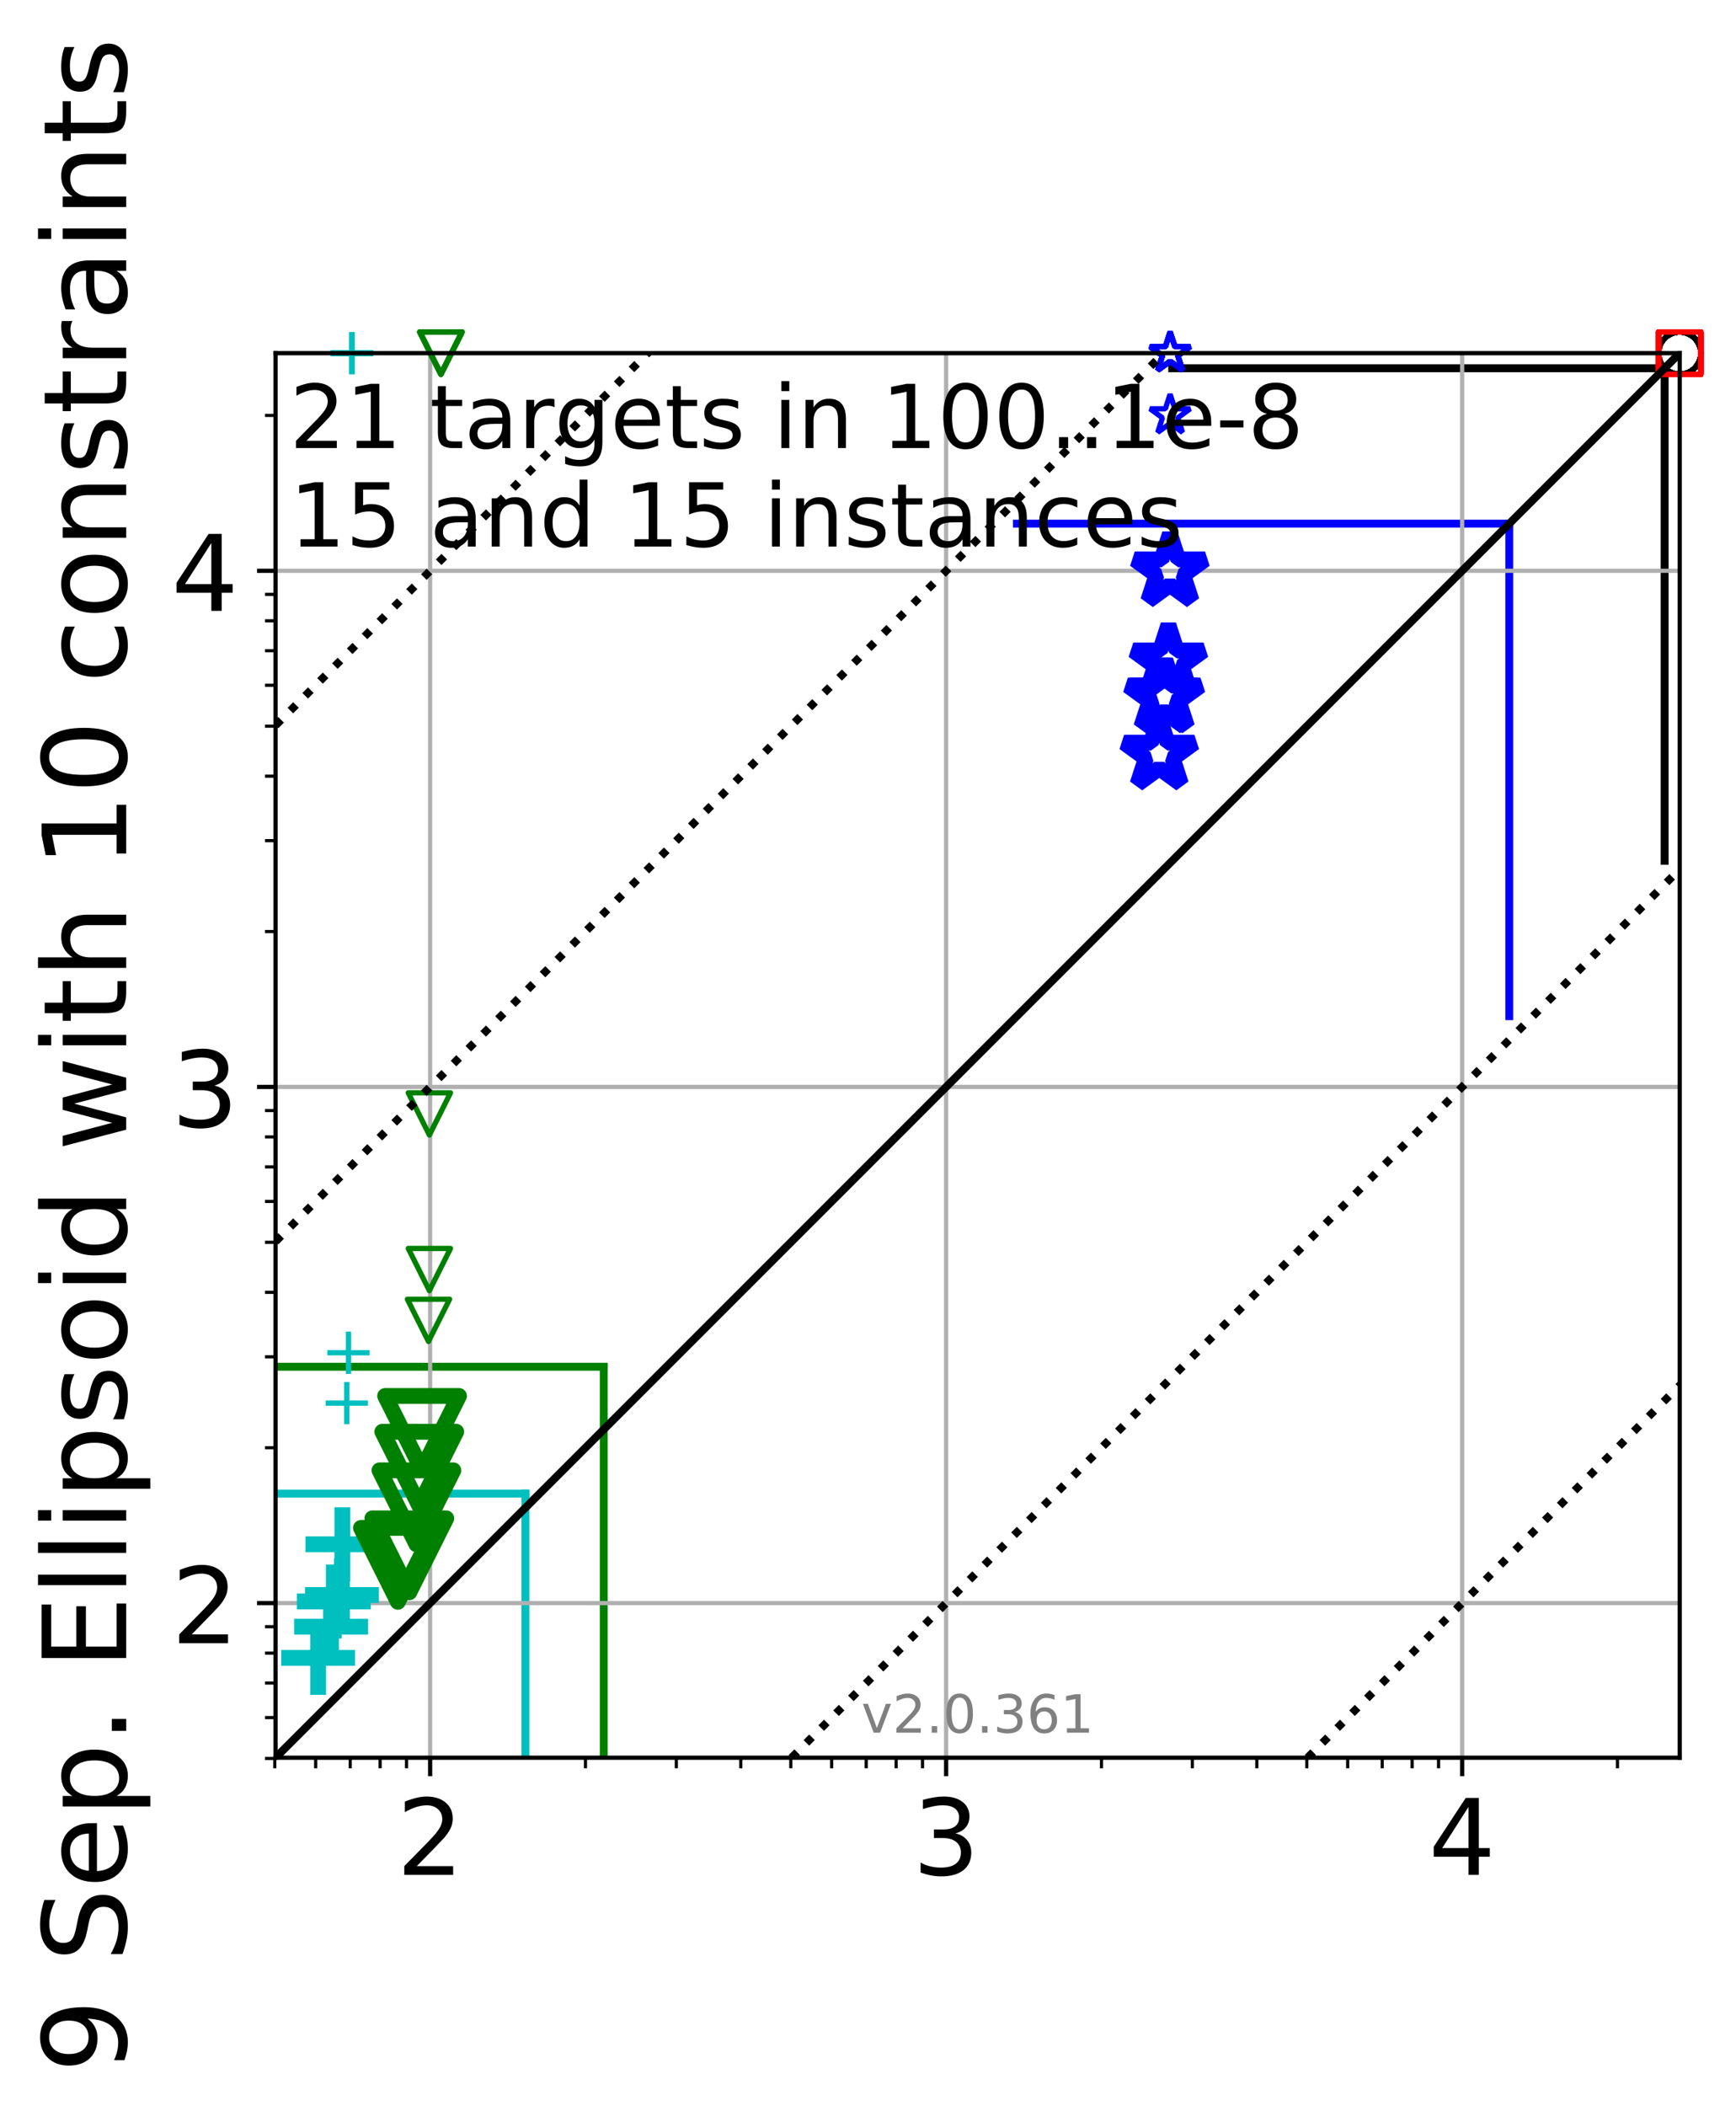 <?xml version="1.0" encoding="utf-8" standalone="no"?>
<!DOCTYPE svg PUBLIC "-//W3C//DTD SVG 1.1//EN"
  "http://www.w3.org/Graphics/SVG/1.1/DTD/svg11.dtd">
<!-- Created with matplotlib (http://matplotlib.org/) -->
<svg height="399pt" version="1.1" viewBox="0 0 329 399" width="329pt" xmlns="http://www.w3.org/2000/svg" xmlns:xlink="http://www.w3.org/1999/xlink">
 <defs>
  <style type="text/css">
*{stroke-linecap:butt;stroke-linejoin:round;}
  </style>
 </defs>
 <g id="figure_1">
  <g id="patch_1">
   <path d="M 0 399.94 
L 329.529 399.94 
L 329.529 0 
L 0 0 
z
" style="fill:#ffffff;"/>
  </g>
  <g id="axes_1">
   <g id="patch_2">
    <path d="M 52.217 333.026 
L 318.329 333.026 
L 318.329 66.914 
L 52.217 66.914 
z
" style="fill:#ffffff;"/>
   </g>
   <g id="line2d_1">
    <path clip-path="url(#pdf46f2d21c)" d="M 99.577 333.026 
L 99.577 282.976 
" style="fill:none;stroke:#00bfbf;stroke-linecap:square;stroke-width:1.5;"/>
   </g>
   <g id="line2d_2">
    <path clip-path="url(#pdf46f2d21c)" d="M 52.217 282.976 
L 99.577 282.976 
" style="fill:none;stroke:#00bfbf;stroke-linecap:square;stroke-width:1.5;"/>
   </g>
   <g id="line2d_3">
    <path clip-path="url(#pdf46f2d21c)" d="M 114.419 333.026 
L 114.419 258.949 
" style="fill:none;stroke:#008000;stroke-linecap:square;stroke-width:1.5;"/>
   </g>
   <g id="line2d_4">
    <path clip-path="url(#pdf46f2d21c)" d="M 52.217 258.949 
L 114.419 258.949 
" style="fill:none;stroke:#008000;stroke-linecap:square;stroke-width:1.5;"/>
   </g>
   <g id="line2d_5">
    <path clip-path="url(#pdf46f2d21c)" d="M 286.033 192.527 
L 286.033 99.209 
" style="fill:none;stroke:#0000ff;stroke-linecap:square;stroke-width:1.5;"/>
   </g>
   <g id="line2d_6">
    <path clip-path="url(#pdf46f2d21c)" d="M 192.716 99.209 
L 286.033 99.209 
" style="fill:none;stroke:#0000ff;stroke-linecap:square;stroke-width:1.5;"/>
   </g>
   <g id="line2d_7">
    <path clip-path="url(#pdf46f2d21c)" d="M 315.472 163.085 
L 315.472 69.768 
" style="fill:none;stroke:#000000;stroke-linecap:square;stroke-width:1.5;"/>
   </g>
   <g id="line2d_8">
    <path clip-path="url(#pdf46f2d21c)" d="M 222.155 69.768 
L 315.472 69.768 
" style="fill:none;stroke:#000000;stroke-linecap:square;stroke-width:1.5;"/>
   </g>
   <g id="line2d_9">
    <path clip-path="url(#pdf46f2d21c)" style="fill:none;stroke:#ff0000;stroke-linecap:square;stroke-width:1.5;"/>
   </g>
   <g id="line2d_10">
    <path clip-path="url(#pdf46f2d21c)" d="M 251.592 40.333 
L 330.529 40.333 
" style="fill:none;stroke:#ff0000;stroke-linecap:square;stroke-width:1.5;"/>
   </g>
   <g id="matplotlib.axis_1">
    <g id="xtick_1">
     <g id="line2d_11">
      <path clip-path="url(#pdf46f2d21c)" d="M 81.516 333.026 
L 81.516 66.914 
" style="fill:none;stroke:#b0b0b0;stroke-linecap:square;stroke-width:0.8;"/>
     </g>
     <g id="line2d_12">
      <defs>
       <path d="M 0 0 
L 0 3.5 
" id="m735c04df6b" style="stroke:#000000;stroke-width:0.8;"/>
      </defs>
      <g>
       <use style="stroke:#000000;stroke-width:0.8;" x="81.516" xlink:href="#m735c04df6b" y="333.026"/>
      </g>
     </g>
     <g id="text_1">
      <!-- 2 -->
      <defs>
       <path d="M 19.188 8.297 
L 53.609 8.297 
L 53.609 0 
L 7.328 0 
L 7.328 8.297 
Q 12.938 14.109 22.625 23.891 
Q 32.328 33.688 34.812 36.531 
Q 39.547 41.844 41.422 45.531 
Q 43.312 49.219 43.312 52.781 
Q 43.312 58.594 39.234 62.25 
Q 35.156 65.922 28.609 65.922 
Q 23.969 65.922 18.812 64.312 
Q 13.672 62.703 7.812 59.422 
L 7.812 69.391 
Q 13.766 71.781 18.938 73 
Q 24.125 74.219 28.422 74.219 
Q 39.75 74.219 46.484 68.547 
Q 53.219 62.891 53.219 53.422 
Q 53.219 48.922 51.531 44.891 
Q 49.859 40.875 45.406 35.406 
Q 44.188 33.984 37.641 27.219 
Q 31.109 20.453 19.188 8.297 
z
" id="DejaVuSans-32"/>
      </defs>
      <g transform="translate(75.154 355.223)scale(0.2 -0.2)">
       <use xlink:href="#DejaVuSans-32"/>
      </g>
     </g>
    </g>
    <g id="xtick_2">
     <g id="line2d_13">
      <path clip-path="url(#pdf46f2d21c)" d="M 179.308 333.026 
L 179.308 66.914 
" style="fill:none;stroke:#b0b0b0;stroke-linecap:square;stroke-width:0.8;"/>
     </g>
     <g id="line2d_14">
      <g>
       <use style="stroke:#000000;stroke-width:0.8;" x="179.308" xlink:href="#m735c04df6b" y="333.026"/>
      </g>
     </g>
     <g id="text_2">
      <!-- 3 -->
      <defs>
       <path d="M 40.578 39.312 
Q 47.656 37.797 51.625 33 
Q 55.609 28.219 55.609 21.188 
Q 55.609 10.406 48.188 4.484 
Q 40.766 -1.422 27.094 -1.422 
Q 22.516 -1.422 17.656 -0.516 
Q 12.797 0.391 7.625 2.203 
L 7.625 11.719 
Q 11.719 9.328 16.594 8.109 
Q 21.484 6.891 26.812 6.891 
Q 36.078 6.891 40.938 10.547 
Q 45.797 14.203 45.797 21.188 
Q 45.797 27.641 41.281 31.266 
Q 36.766 34.906 28.719 34.906 
L 20.219 34.906 
L 20.219 43.016 
L 29.109 43.016 
Q 36.375 43.016 40.234 45.922 
Q 44.094 48.828 44.094 54.297 
Q 44.094 59.906 40.109 62.906 
Q 36.141 65.922 28.719 65.922 
Q 24.656 65.922 20.016 65.031 
Q 15.375 64.156 9.812 62.312 
L 9.812 71.094 
Q 15.438 72.656 20.344 73.438 
Q 25.25 74.219 29.594 74.219 
Q 40.828 74.219 47.359 69.109 
Q 53.906 64.016 53.906 55.328 
Q 53.906 49.266 50.438 45.094 
Q 46.969 40.922 40.578 39.312 
z
" id="DejaVuSans-33"/>
      </defs>
      <g transform="translate(172.946 355.223)scale(0.2 -0.2)">
       <use xlink:href="#DejaVuSans-33"/>
      </g>
     </g>
    </g>
    <g id="xtick_3">
     <g id="line2d_15">
      <path clip-path="url(#pdf46f2d21c)" d="M 277.1 333.026 
L 277.1 66.914 
" style="fill:none;stroke:#b0b0b0;stroke-linecap:square;stroke-width:0.8;"/>
     </g>
     <g id="line2d_16">
      <g>
       <use style="stroke:#000000;stroke-width:0.8;" x="277.1" xlink:href="#m735c04df6b" y="333.026"/>
      </g>
     </g>
     <g id="text_3">
      <!-- 4 -->
      <defs>
       <path d="M 37.797 64.312 
L 12.891 25.391 
L 37.797 25.391 
z
M 35.203 72.906 
L 47.609 72.906 
L 47.609 25.391 
L 58.016 25.391 
L 58.016 17.188 
L 47.609 17.188 
L 47.609 0 
L 37.797 0 
L 37.797 17.188 
L 4.891 17.188 
L 4.891 26.703 
z
" id="DejaVuSans-34"/>
      </defs>
      <g transform="translate(270.738 355.223)scale(0.2 -0.2)">
       <use xlink:href="#DejaVuSans-34"/>
      </g>
     </g>
    </g>
    <g id="xtick_4">
     <g id="line2d_17">
      <defs>
       <path d="M 0 0 
L 0 2 
" id="m99225ea805" style="stroke:#000000;stroke-width:0.6;"/>
      </defs>
      <g>
       <use style="stroke:#000000;stroke-width:0.6;" x="52.078" xlink:href="#m99225ea805" y="333.026"/>
      </g>
     </g>
    </g>
    <g id="xtick_5">
     <g id="line2d_18">
      <g>
       <use style="stroke:#000000;stroke-width:0.6;" x="59.821" xlink:href="#m99225ea805" y="333.026"/>
      </g>
     </g>
    </g>
    <g id="xtick_6">
     <g id="line2d_19">
      <g>
       <use style="stroke:#000000;stroke-width:0.6;" x="66.368" xlink:href="#m99225ea805" y="333.026"/>
      </g>
     </g>
    </g>
    <g id="xtick_7">
     <g id="line2d_20">
      <g>
       <use style="stroke:#000000;stroke-width:0.6;" x="72.039" xlink:href="#m99225ea805" y="333.026"/>
      </g>
     </g>
    </g>
    <g id="xtick_8">
     <g id="line2d_21">
      <g>
       <use style="stroke:#000000;stroke-width:0.6;" x="77.041" xlink:href="#m99225ea805" y="333.026"/>
      </g>
     </g>
    </g>
    <g id="xtick_9">
     <g id="line2d_22">
      <g>
       <use style="stroke:#000000;stroke-width:0.6;" x="110.954" xlink:href="#m99225ea805" y="333.026"/>
      </g>
     </g>
    </g>
    <g id="xtick_10">
     <g id="line2d_23">
      <g>
       <use style="stroke:#000000;stroke-width:0.6;" x="128.175" xlink:href="#m99225ea805" y="333.026"/>
      </g>
     </g>
    </g>
    <g id="xtick_11">
     <g id="line2d_24">
      <g>
       <use style="stroke:#000000;stroke-width:0.6;" x="140.393" xlink:href="#m99225ea805" y="333.026"/>
      </g>
     </g>
    </g>
    <g id="xtick_12">
     <g id="line2d_25">
      <g>
       <use style="stroke:#000000;stroke-width:0.6;" x="149.87" xlink:href="#m99225ea805" y="333.026"/>
      </g>
     </g>
    </g>
    <g id="xtick_13">
     <g id="line2d_26">
      <g>
       <use style="stroke:#000000;stroke-width:0.6;" x="157.613" xlink:href="#m99225ea805" y="333.026"/>
      </g>
     </g>
    </g>
    <g id="xtick_14">
     <g id="line2d_27">
      <g>
       <use style="stroke:#000000;stroke-width:0.6;" x="164.16" xlink:href="#m99225ea805" y="333.026"/>
      </g>
     </g>
    </g>
    <g id="xtick_15">
     <g id="line2d_28">
      <g>
       <use style="stroke:#000000;stroke-width:0.6;" x="169.831" xlink:href="#m99225ea805" y="333.026"/>
      </g>
     </g>
    </g>
    <g id="xtick_16">
     <g id="line2d_29">
      <g>
       <use style="stroke:#000000;stroke-width:0.6;" x="174.833" xlink:href="#m99225ea805" y="333.026"/>
      </g>
     </g>
    </g>
    <g id="xtick_17">
     <g id="line2d_30">
      <g>
       <use style="stroke:#000000;stroke-width:0.6;" x="208.746" xlink:href="#m99225ea805" y="333.026"/>
      </g>
     </g>
    </g>
    <g id="xtick_18">
     <g id="line2d_31">
      <g>
       <use style="stroke:#000000;stroke-width:0.6;" x="225.967" xlink:href="#m99225ea805" y="333.026"/>
      </g>
     </g>
    </g>
    <g id="xtick_19">
     <g id="line2d_32">
      <g>
       <use style="stroke:#000000;stroke-width:0.6;" x="238.185" xlink:href="#m99225ea805" y="333.026"/>
      </g>
     </g>
    </g>
    <g id="xtick_20">
     <g id="line2d_33">
      <g>
       <use style="stroke:#000000;stroke-width:0.6;" x="247.662" xlink:href="#m99225ea805" y="333.026"/>
      </g>
     </g>
    </g>
    <g id="xtick_21">
     <g id="line2d_34">
      <g>
       <use style="stroke:#000000;stroke-width:0.6;" x="255.405" xlink:href="#m99225ea805" y="333.026"/>
      </g>
     </g>
    </g>
    <g id="xtick_22">
     <g id="line2d_35">
      <g>
       <use style="stroke:#000000;stroke-width:0.6;" x="261.952" xlink:href="#m99225ea805" y="333.026"/>
      </g>
     </g>
    </g>
    <g id="xtick_23">
     <g id="line2d_36">
      <g>
       <use style="stroke:#000000;stroke-width:0.6;" x="267.623" xlink:href="#m99225ea805" y="333.026"/>
      </g>
     </g>
    </g>
    <g id="xtick_24">
     <g id="line2d_37">
      <g>
       <use style="stroke:#000000;stroke-width:0.6;" x="272.625" xlink:href="#m99225ea805" y="333.026"/>
      </g>
     </g>
    </g>
    <g id="xtick_25">
     <g id="line2d_38">
      <g>
       <use style="stroke:#000000;stroke-width:0.6;" x="306.538" xlink:href="#m99225ea805" y="333.026"/>
      </g>
     </g>
    </g>
   </g>
   <g id="matplotlib.axis_2">
    <g id="ytick_1">
     <g id="line2d_39">
      <path clip-path="url(#pdf46f2d21c)" d="M 52.217 303.727 
L 318.329 303.727 
" style="fill:none;stroke:#b0b0b0;stroke-linecap:square;stroke-width:0.8;"/>
     </g>
     <g id="line2d_40">
      <defs>
       <path d="M 0 0 
L -3.5 0 
" id="ma5653564dc" style="stroke:#000000;stroke-width:0.8;"/>
      </defs>
      <g>
       <use style="stroke:#000000;stroke-width:0.8;" x="52.217" xlink:href="#ma5653564dc" y="303.727"/>
      </g>
     </g>
     <g id="text_4">
      <!-- 2 -->
      <g transform="translate(32.492 311.325)scale(0.2 -0.2)">
       <use xlink:href="#DejaVuSans-32"/>
      </g>
     </g>
    </g>
    <g id="ytick_2">
     <g id="line2d_41">
      <path clip-path="url(#pdf46f2d21c)" d="M 52.217 205.935 
L 318.329 205.935 
" style="fill:none;stroke:#b0b0b0;stroke-linecap:square;stroke-width:0.8;"/>
     </g>
     <g id="line2d_42">
      <g>
       <use style="stroke:#000000;stroke-width:0.8;" x="52.217" xlink:href="#ma5653564dc" y="205.935"/>
      </g>
     </g>
     <g id="text_5">
      <!-- 3 -->
      <g transform="translate(32.492 213.533)scale(0.2 -0.2)">
       <use xlink:href="#DejaVuSans-33"/>
      </g>
     </g>
    </g>
    <g id="ytick_3">
     <g id="line2d_43">
      <path clip-path="url(#pdf46f2d21c)" d="M 52.217 108.143 
L 318.329 108.143 
" style="fill:none;stroke:#b0b0b0;stroke-linecap:square;stroke-width:0.8;"/>
     </g>
     <g id="line2d_44">
      <g>
       <use style="stroke:#000000;stroke-width:0.8;" x="52.217" xlink:href="#ma5653564dc" y="108.143"/>
      </g>
     </g>
     <g id="text_6">
      <!-- 4 -->
      <g transform="translate(32.492 115.741)scale(0.2 -0.2)">
       <use xlink:href="#DejaVuSans-34"/>
      </g>
     </g>
    </g>
    <g id="ytick_4">
     <g id="line2d_45">
      <defs>
       <path d="M 0 0 
L -2 0 
" id="m220c6c6fbb" style="stroke:#000000;stroke-width:0.6;"/>
      </defs>
      <g>
       <use style="stroke:#000000;stroke-width:0.6;" x="52.217" xlink:href="#m220c6c6fbb" y="333.165"/>
      </g>
     </g>
    </g>
    <g id="ytick_5">
     <g id="line2d_46">
      <g>
       <use style="stroke:#000000;stroke-width:0.6;" x="52.217" xlink:href="#m220c6c6fbb" y="325.422"/>
      </g>
     </g>
    </g>
    <g id="ytick_6">
     <g id="line2d_47">
      <g>
       <use style="stroke:#000000;stroke-width:0.6;" x="52.217" xlink:href="#m220c6c6fbb" y="318.875"/>
      </g>
     </g>
    </g>
    <g id="ytick_7">
     <g id="line2d_48">
      <g>
       <use style="stroke:#000000;stroke-width:0.6;" x="52.217" xlink:href="#m220c6c6fbb" y="313.204"/>
      </g>
     </g>
    </g>
    <g id="ytick_8">
     <g id="line2d_49">
      <g>
       <use style="stroke:#000000;stroke-width:0.6;" x="52.217" xlink:href="#m220c6c6fbb" y="308.201"/>
      </g>
     </g>
    </g>
    <g id="ytick_9">
     <g id="line2d_50">
      <g>
       <use style="stroke:#000000;stroke-width:0.6;" x="52.217" xlink:href="#m220c6c6fbb" y="274.288"/>
      </g>
     </g>
    </g>
    <g id="ytick_10">
     <g id="line2d_51">
      <g>
       <use style="stroke:#000000;stroke-width:0.6;" x="52.217" xlink:href="#m220c6c6fbb" y="257.068"/>
      </g>
     </g>
    </g>
    <g id="ytick_11">
     <g id="line2d_52">
      <g>
       <use style="stroke:#000000;stroke-width:0.6;" x="52.217" xlink:href="#m220c6c6fbb" y="244.85"/>
      </g>
     </g>
    </g>
    <g id="ytick_12">
     <g id="line2d_53">
      <g>
       <use style="stroke:#000000;stroke-width:0.6;" x="52.217" xlink:href="#m220c6c6fbb" y="235.373"/>
      </g>
     </g>
    </g>
    <g id="ytick_13">
     <g id="line2d_54">
      <g>
       <use style="stroke:#000000;stroke-width:0.6;" x="52.217" xlink:href="#m220c6c6fbb" y="227.63"/>
      </g>
     </g>
    </g>
    <g id="ytick_14">
     <g id="line2d_55">
      <g>
       <use style="stroke:#000000;stroke-width:0.6;" x="52.217" xlink:href="#m220c6c6fbb" y="221.083"/>
      </g>
     </g>
    </g>
    <g id="ytick_15">
     <g id="line2d_56">
      <g>
       <use style="stroke:#000000;stroke-width:0.6;" x="52.217" xlink:href="#m220c6c6fbb" y="215.412"/>
      </g>
     </g>
    </g>
    <g id="ytick_16">
     <g id="line2d_57">
      <g>
       <use style="stroke:#000000;stroke-width:0.6;" x="52.217" xlink:href="#m220c6c6fbb" y="210.409"/>
      </g>
     </g>
    </g>
    <g id="ytick_17">
     <g id="line2d_58">
      <g>
       <use style="stroke:#000000;stroke-width:0.6;" x="52.217" xlink:href="#m220c6c6fbb" y="176.496"/>
      </g>
     </g>
    </g>
    <g id="ytick_18">
     <g id="line2d_59">
      <g>
       <use style="stroke:#000000;stroke-width:0.6;" x="52.217" xlink:href="#m220c6c6fbb" y="159.276"/>
      </g>
     </g>
    </g>
    <g id="ytick_19">
     <g id="line2d_60">
      <g>
       <use style="stroke:#000000;stroke-width:0.6;" x="52.217" xlink:href="#m220c6c6fbb" y="147.058"/>
      </g>
     </g>
    </g>
    <g id="ytick_20">
     <g id="line2d_61">
      <g>
       <use style="stroke:#000000;stroke-width:0.6;" x="52.217" xlink:href="#m220c6c6fbb" y="137.581"/>
      </g>
     </g>
    </g>
    <g id="ytick_21">
     <g id="line2d_62">
      <g>
       <use style="stroke:#000000;stroke-width:0.6;" x="52.217" xlink:href="#m220c6c6fbb" y="129.838"/>
      </g>
     </g>
    </g>
    <g id="ytick_22">
     <g id="line2d_63">
      <g>
       <use style="stroke:#000000;stroke-width:0.6;" x="52.217" xlink:href="#m220c6c6fbb" y="123.291"/>
      </g>
     </g>
    </g>
    <g id="ytick_23">
     <g id="line2d_64">
      <g>
       <use style="stroke:#000000;stroke-width:0.6;" x="52.217" xlink:href="#m220c6c6fbb" y="117.62"/>
      </g>
     </g>
    </g>
    <g id="ytick_24">
     <g id="line2d_65">
      <g>
       <use style="stroke:#000000;stroke-width:0.6;" x="52.217" xlink:href="#m220c6c6fbb" y="112.617"/>
      </g>
     </g>
    </g>
    <g id="ytick_25">
     <g id="line2d_66">
      <g>
       <use style="stroke:#000000;stroke-width:0.6;" x="52.217" xlink:href="#m220c6c6fbb" y="78.704"/>
      </g>
     </g>
    </g>
    <g id="text_7">
     <!-- 9 Sep. Ellipsoid with 10 constraints -->
     <defs>
      <path d="M 10.984 1.516 
L 10.984 10.5 
Q 14.703 8.734 18.5 7.812 
Q 22.312 6.891 25.984 6.891 
Q 35.75 6.891 40.891 13.453 
Q 46.047 20.016 46.781 33.406 
Q 43.953 29.203 39.594 26.953 
Q 35.25 24.703 29.984 24.703 
Q 19.047 24.703 12.672 31.312 
Q 6.297 37.938 6.297 49.422 
Q 6.297 60.641 12.938 67.422 
Q 19.578 74.219 30.609 74.219 
Q 43.266 74.219 49.922 64.516 
Q 56.594 54.828 56.594 36.375 
Q 56.594 19.141 48.406 8.859 
Q 40.234 -1.422 26.422 -1.422 
Q 22.703 -1.422 18.891 -0.688 
Q 15.094 0.047 10.984 1.516 
z
M 30.609 32.422 
Q 37.25 32.422 41.125 36.953 
Q 45.016 41.5 45.016 49.422 
Q 45.016 57.281 41.125 61.844 
Q 37.25 66.406 30.609 66.406 
Q 23.969 66.406 20.094 61.844 
Q 16.219 57.281 16.219 49.422 
Q 16.219 41.5 20.094 36.953 
Q 23.969 32.422 30.609 32.422 
z
" id="DejaVuSans-39"/>
      <path id="DejaVuSans-20"/>
      <path d="M 53.516 70.516 
L 53.516 60.891 
Q 47.906 63.578 42.922 64.891 
Q 37.938 66.219 33.297 66.219 
Q 25.25 66.219 20.875 63.094 
Q 16.5 59.969 16.5 54.203 
Q 16.5 49.359 19.406 46.891 
Q 22.312 44.438 30.422 42.922 
L 36.375 41.703 
Q 47.406 39.594 52.656 34.297 
Q 57.906 29 57.906 20.125 
Q 57.906 9.516 50.797 4.047 
Q 43.703 -1.422 29.984 -1.422 
Q 24.812 -1.422 18.969 -0.25 
Q 13.141 0.922 6.891 3.219 
L 6.891 13.375 
Q 12.891 10.016 18.656 8.297 
Q 24.422 6.594 29.984 6.594 
Q 38.422 6.594 43.016 9.906 
Q 47.609 13.234 47.609 19.391 
Q 47.609 24.75 44.312 27.781 
Q 41.016 30.812 33.5 32.328 
L 27.484 33.5 
Q 16.453 35.688 11.516 40.375 
Q 6.594 45.062 6.594 53.422 
Q 6.594 63.094 13.406 68.656 
Q 20.219 74.219 32.172 74.219 
Q 37.312 74.219 42.625 73.281 
Q 47.953 72.359 53.516 70.516 
z
" id="DejaVuSans-53"/>
      <path d="M 56.203 29.594 
L 56.203 25.203 
L 14.891 25.203 
Q 15.484 15.922 20.484 11.062 
Q 25.484 6.203 34.422 6.203 
Q 39.594 6.203 44.453 7.469 
Q 49.312 8.734 54.109 11.281 
L 54.109 2.781 
Q 49.266 0.734 44.188 -0.344 
Q 39.109 -1.422 33.891 -1.422 
Q 20.797 -1.422 13.156 6.188 
Q 5.516 13.812 5.516 26.812 
Q 5.516 40.234 12.766 48.109 
Q 20.016 56 32.328 56 
Q 43.359 56 49.781 48.891 
Q 56.203 41.797 56.203 29.594 
z
M 47.219 32.234 
Q 47.125 39.594 43.094 43.984 
Q 39.062 48.391 32.422 48.391 
Q 24.906 48.391 20.391 44.141 
Q 15.875 39.891 15.188 32.172 
z
" id="DejaVuSans-65"/>
      <path d="M 18.109 8.203 
L 18.109 -20.797 
L 9.078 -20.797 
L 9.078 54.688 
L 18.109 54.688 
L 18.109 46.391 
Q 20.953 51.266 25.266 53.625 
Q 29.594 56 35.594 56 
Q 45.562 56 51.781 48.094 
Q 58.016 40.188 58.016 27.297 
Q 58.016 14.406 51.781 6.484 
Q 45.562 -1.422 35.594 -1.422 
Q 29.594 -1.422 25.266 0.953 
Q 20.953 3.328 18.109 8.203 
z
M 48.688 27.297 
Q 48.688 37.203 44.609 42.844 
Q 40.531 48.484 33.406 48.484 
Q 26.266 48.484 22.188 42.844 
Q 18.109 37.203 18.109 27.297 
Q 18.109 17.391 22.188 11.75 
Q 26.266 6.109 33.406 6.109 
Q 40.531 6.109 44.609 11.75 
Q 48.688 17.391 48.688 27.297 
z
" id="DejaVuSans-70"/>
      <path d="M 10.688 12.406 
L 21 12.406 
L 21 0 
L 10.688 0 
z
" id="DejaVuSans-2e"/>
      <path d="M 9.812 72.906 
L 55.906 72.906 
L 55.906 64.594 
L 19.672 64.594 
L 19.672 43.016 
L 54.391 43.016 
L 54.391 34.719 
L 19.672 34.719 
L 19.672 8.297 
L 56.781 8.297 
L 56.781 0 
L 9.812 0 
z
" id="DejaVuSans-45"/>
      <path d="M 9.422 75.984 
L 18.406 75.984 
L 18.406 0 
L 9.422 0 
z
" id="DejaVuSans-6c"/>
      <path d="M 9.422 54.688 
L 18.406 54.688 
L 18.406 0 
L 9.422 0 
z
M 9.422 75.984 
L 18.406 75.984 
L 18.406 64.594 
L 9.422 64.594 
z
" id="DejaVuSans-69"/>
      <path d="M 44.281 53.078 
L 44.281 44.578 
Q 40.484 46.531 36.375 47.5 
Q 32.281 48.484 27.875 48.484 
Q 21.188 48.484 17.844 46.438 
Q 14.5 44.391 14.5 40.281 
Q 14.5 37.156 16.891 35.375 
Q 19.281 33.594 26.516 31.984 
L 29.594 31.297 
Q 39.156 29.25 43.188 25.516 
Q 47.219 21.781 47.219 15.094 
Q 47.219 7.469 41.188 3.016 
Q 35.156 -1.422 24.609 -1.422 
Q 20.219 -1.422 15.453 -0.562 
Q 10.688 0.297 5.422 2 
L 5.422 11.281 
Q 10.406 8.688 15.234 7.391 
Q 20.062 6.109 24.812 6.109 
Q 31.156 6.109 34.562 8.281 
Q 37.984 10.453 37.984 14.406 
Q 37.984 18.062 35.516 20.016 
Q 33.062 21.969 24.703 23.781 
L 21.578 24.516 
Q 13.234 26.266 9.516 29.906 
Q 5.812 33.547 5.812 39.891 
Q 5.812 47.609 11.281 51.797 
Q 16.75 56 26.812 56 
Q 31.781 56 36.172 55.266 
Q 40.578 54.547 44.281 53.078 
z
" id="DejaVuSans-73"/>
      <path d="M 30.609 48.391 
Q 23.391 48.391 19.188 42.75 
Q 14.984 37.109 14.984 27.297 
Q 14.984 17.484 19.156 11.844 
Q 23.344 6.203 30.609 6.203 
Q 37.797 6.203 41.984 11.859 
Q 46.188 17.531 46.188 27.297 
Q 46.188 37.016 41.984 42.703 
Q 37.797 48.391 30.609 48.391 
z
M 30.609 56 
Q 42.328 56 49.016 48.375 
Q 55.719 40.766 55.719 27.297 
Q 55.719 13.875 49.016 6.219 
Q 42.328 -1.422 30.609 -1.422 
Q 18.844 -1.422 12.172 6.219 
Q 5.516 13.875 5.516 27.297 
Q 5.516 40.766 12.172 48.375 
Q 18.844 56 30.609 56 
z
" id="DejaVuSans-6f"/>
      <path d="M 45.406 46.391 
L 45.406 75.984 
L 54.391 75.984 
L 54.391 0 
L 45.406 0 
L 45.406 8.203 
Q 42.578 3.328 38.25 0.953 
Q 33.938 -1.422 27.875 -1.422 
Q 17.969 -1.422 11.734 6.484 
Q 5.516 14.406 5.516 27.297 
Q 5.516 40.188 11.734 48.094 
Q 17.969 56 27.875 56 
Q 33.938 56 38.25 53.625 
Q 42.578 51.266 45.406 46.391 
z
M 14.797 27.297 
Q 14.797 17.391 18.875 11.75 
Q 22.953 6.109 30.078 6.109 
Q 37.203 6.109 41.297 11.75 
Q 45.406 17.391 45.406 27.297 
Q 45.406 37.203 41.297 42.844 
Q 37.203 48.484 30.078 48.484 
Q 22.953 48.484 18.875 42.844 
Q 14.797 37.203 14.797 27.297 
z
" id="DejaVuSans-64"/>
      <path d="M 4.203 54.688 
L 13.188 54.688 
L 24.422 12.016 
L 35.594 54.688 
L 46.188 54.688 
L 57.422 12.016 
L 68.609 54.688 
L 77.594 54.688 
L 63.281 0 
L 52.688 0 
L 40.922 44.828 
L 29.109 0 
L 18.5 0 
z
" id="DejaVuSans-77"/>
      <path d="M 18.312 70.219 
L 18.312 54.688 
L 36.812 54.688 
L 36.812 47.703 
L 18.312 47.703 
L 18.312 18.016 
Q 18.312 11.328 20.141 9.422 
Q 21.969 7.516 27.594 7.516 
L 36.812 7.516 
L 36.812 0 
L 27.594 0 
Q 17.188 0 13.234 3.875 
Q 9.281 7.766 9.281 18.016 
L 9.281 47.703 
L 2.688 47.703 
L 2.688 54.688 
L 9.281 54.688 
L 9.281 70.219 
z
" id="DejaVuSans-74"/>
      <path d="M 54.891 33.016 
L 54.891 0 
L 45.906 0 
L 45.906 32.719 
Q 45.906 40.484 42.875 44.328 
Q 39.844 48.188 33.797 48.188 
Q 26.516 48.188 22.312 43.547 
Q 18.109 38.922 18.109 30.906 
L 18.109 0 
L 9.078 0 
L 9.078 75.984 
L 18.109 75.984 
L 18.109 46.188 
Q 21.344 51.125 25.703 53.562 
Q 30.078 56 35.797 56 
Q 45.219 56 50.047 50.172 
Q 54.891 44.344 54.891 33.016 
z
" id="DejaVuSans-68"/>
      <path d="M 12.406 8.297 
L 28.516 8.297 
L 28.516 63.922 
L 10.984 60.406 
L 10.984 69.391 
L 28.422 72.906 
L 38.281 72.906 
L 38.281 8.297 
L 54.391 8.297 
L 54.391 0 
L 12.406 0 
z
" id="DejaVuSans-31"/>
      <path d="M 31.781 66.406 
Q 24.172 66.406 20.328 58.906 
Q 16.5 51.422 16.5 36.375 
Q 16.5 21.391 20.328 13.891 
Q 24.172 6.391 31.781 6.391 
Q 39.453 6.391 43.281 13.891 
Q 47.125 21.391 47.125 36.375 
Q 47.125 51.422 43.281 58.906 
Q 39.453 66.406 31.781 66.406 
z
M 31.781 74.219 
Q 44.047 74.219 50.516 64.516 
Q 56.984 54.828 56.984 36.375 
Q 56.984 17.969 50.516 8.266 
Q 44.047 -1.422 31.781 -1.422 
Q 19.531 -1.422 13.062 8.266 
Q 6.594 17.969 6.594 36.375 
Q 6.594 54.828 13.062 64.516 
Q 19.531 74.219 31.781 74.219 
z
" id="DejaVuSans-30"/>
      <path d="M 48.781 52.594 
L 48.781 44.188 
Q 44.969 46.297 41.141 47.344 
Q 37.312 48.391 33.406 48.391 
Q 24.656 48.391 19.812 42.844 
Q 14.984 37.312 14.984 27.297 
Q 14.984 17.281 19.812 11.734 
Q 24.656 6.203 33.406 6.203 
Q 37.312 6.203 41.141 7.25 
Q 44.969 8.297 48.781 10.406 
L 48.781 2.094 
Q 45.016 0.344 40.984 -0.531 
Q 36.969 -1.422 32.422 -1.422 
Q 20.062 -1.422 12.781 6.344 
Q 5.516 14.109 5.516 27.297 
Q 5.516 40.672 12.859 48.328 
Q 20.219 56 33.016 56 
Q 37.156 56 41.109 55.141 
Q 45.062 54.297 48.781 52.594 
z
" id="DejaVuSans-63"/>
      <path d="M 54.891 33.016 
L 54.891 0 
L 45.906 0 
L 45.906 32.719 
Q 45.906 40.484 42.875 44.328 
Q 39.844 48.188 33.797 48.188 
Q 26.516 48.188 22.312 43.547 
Q 18.109 38.922 18.109 30.906 
L 18.109 0 
L 9.078 0 
L 9.078 54.688 
L 18.109 54.688 
L 18.109 46.188 
Q 21.344 51.125 25.703 53.562 
Q 30.078 56 35.797 56 
Q 45.219 56 50.047 50.172 
Q 54.891 44.344 54.891 33.016 
z
" id="DejaVuSans-6e"/>
      <path d="M 41.109 46.297 
Q 39.594 47.172 37.812 47.578 
Q 36.031 48 33.891 48 
Q 26.266 48 22.188 43.047 
Q 18.109 38.094 18.109 28.812 
L 18.109 0 
L 9.078 0 
L 9.078 54.688 
L 18.109 54.688 
L 18.109 46.188 
Q 20.953 51.172 25.484 53.578 
Q 30.031 56 36.531 56 
Q 37.453 56 38.578 55.875 
Q 39.703 55.766 41.062 55.516 
z
" id="DejaVuSans-72"/>
      <path d="M 34.281 27.484 
Q 23.391 27.484 19.188 25 
Q 14.984 22.516 14.984 16.5 
Q 14.984 11.719 18.141 8.906 
Q 21.297 6.109 26.703 6.109 
Q 34.188 6.109 38.703 11.406 
Q 43.219 16.703 43.219 25.484 
L 43.219 27.484 
z
M 52.203 31.203 
L 52.203 0 
L 43.219 0 
L 43.219 8.297 
Q 40.141 3.328 35.547 0.953 
Q 30.953 -1.422 24.312 -1.422 
Q 15.922 -1.422 10.953 3.297 
Q 6 8.016 6 15.922 
Q 6 25.141 12.172 29.828 
Q 18.359 34.516 30.609 34.516 
L 43.219 34.516 
L 43.219 35.406 
Q 43.219 41.609 39.141 45 
Q 35.062 48.391 27.688 48.391 
Q 23 48.391 18.547 47.266 
Q 14.109 46.141 10.016 43.891 
L 10.016 52.203 
Q 14.938 54.109 19.578 55.047 
Q 24.219 56 28.609 56 
Q 40.484 56 46.344 49.844 
Q 52.203 43.703 52.203 31.203 
z
" id="DejaVuSans-61"/>
     </defs>
     <g transform="translate(23.917 392.74)rotate(-90)scale(0.22 -0.22)">
      <use xlink:href="#DejaVuSans-39"/>
      <use x="63.623" xlink:href="#DejaVuSans-20"/>
      <use x="95.41" xlink:href="#DejaVuSans-53"/>
      <use x="158.887" xlink:href="#DejaVuSans-65"/>
      <use x="220.41" xlink:href="#DejaVuSans-70"/>
      <use x="283.887" xlink:href="#DejaVuSans-2e"/>
      <use x="315.674" xlink:href="#DejaVuSans-20"/>
      <use x="347.461" xlink:href="#DejaVuSans-45"/>
      <use x="410.645" xlink:href="#DejaVuSans-6c"/>
      <use x="438.428" xlink:href="#DejaVuSans-6c"/>
      <use x="466.211" xlink:href="#DejaVuSans-69"/>
      <use x="493.994" xlink:href="#DejaVuSans-70"/>
      <use x="557.471" xlink:href="#DejaVuSans-73"/>
      <use x="609.57" xlink:href="#DejaVuSans-6f"/>
      <use x="670.752" xlink:href="#DejaVuSans-69"/>
      <use x="698.535" xlink:href="#DejaVuSans-64"/>
      <use x="762.012" xlink:href="#DejaVuSans-20"/>
      <use x="793.799" xlink:href="#DejaVuSans-77"/>
      <use x="875.586" xlink:href="#DejaVuSans-69"/>
      <use x="903.369" xlink:href="#DejaVuSans-74"/>
      <use x="942.578" xlink:href="#DejaVuSans-68"/>
      <use x="1005.957" xlink:href="#DejaVuSans-20"/>
      <use x="1037.744" xlink:href="#DejaVuSans-31"/>
      <use x="1101.367" xlink:href="#DejaVuSans-30"/>
      <use x="1164.99" xlink:href="#DejaVuSans-20"/>
      <use x="1196.777" xlink:href="#DejaVuSans-63"/>
      <use x="1251.758" xlink:href="#DejaVuSans-6f"/>
      <use x="1312.939" xlink:href="#DejaVuSans-6e"/>
      <use x="1376.318" xlink:href="#DejaVuSans-73"/>
      <use x="1428.418" xlink:href="#DejaVuSans-74"/>
      <use x="1467.627" xlink:href="#DejaVuSans-72"/>
      <use x="1508.74" xlink:href="#DejaVuSans-61"/>
      <use x="1570.02" xlink:href="#DejaVuSans-69"/>
      <use x="1597.803" xlink:href="#DejaVuSans-6e"/>
      <use x="1661.182" xlink:href="#DejaVuSans-74"/>
      <use x="1700.391" xlink:href="#DejaVuSans-73"/>
     </g>
    </g>
   </g>
   <g id="line2d_67">
    <defs>
     <path d="M -7 0 
L 7 0 
M 0 7 
L 0 -7 
" id="m012c634565" style="stroke:#00bfbf;stroke-width:3;"/>
    </defs>
    <g>
     <use style="fill:none;stroke:#00bfbf;stroke-width:3;" x="60.29" xlink:href="#m012c634565" y="314.112"/>
     <use style="fill:none;stroke:#00bfbf;stroke-width:3;" x="62.739" xlink:href="#m012c634565" y="308.201"/>
     <use style="fill:none;stroke:#00bfbf;stroke-width:3;" x="63.264" xlink:href="#m012c634565" y="303.419"/>
     <use style="fill:none;stroke:#00bfbf;stroke-width:3;" x="64.802" xlink:href="#m012c634565" y="302.21"/>
     <use style="fill:none;stroke:#00bfbf;stroke-width:3;" x="64.886" xlink:href="#m012c634565" y="292.584"/>
    </g>
   </g>
   <g id="line2d_68">
    <defs>
     <path d="M -4 0 
L 4 0 
M 0 4 
L 0 -4 
" id="m193c92a0f6" style="stroke:#00bfbf;"/>
    </defs>
    <g>
     <use style="fill:none;stroke:#00bfbf;" x="65.716" xlink:href="#m193c92a0f6" y="265.843"/>
     <use style="fill:none;stroke:#00bfbf;" x="66.043" xlink:href="#m193c92a0f6" y="256.296"/>
    </g>
   </g>
   <g id="line2d_69">
    <g>
     <use style="fill:none;stroke:#00bfbf;" x="66.69" xlink:href="#m193c92a0f6" y="66.914"/>
     <use style="fill:none;stroke:#00bfbf;" x="66.69" xlink:href="#m193c92a0f6" y="66.914"/>
     <use style="fill:none;stroke:#00bfbf;" x="66.69" xlink:href="#m193c92a0f6" y="66.914"/>
     <use style="fill:none;stroke:#00bfbf;" x="66.69" xlink:href="#m193c92a0f6" y="66.914"/>
     <use style="fill:none;stroke:#00bfbf;" x="66.69" xlink:href="#m193c92a0f6" y="66.914"/>
     <use style="fill:none;stroke:#00bfbf;" x="66.69" xlink:href="#m193c92a0f6" y="66.914"/>
     <use style="fill:none;stroke:#00bfbf;" x="66.69" xlink:href="#m193c92a0f6" y="66.914"/>
     <use style="fill:none;stroke:#00bfbf;" x="66.69" xlink:href="#m193c92a0f6" y="66.914"/>
     <use style="fill:none;stroke:#00bfbf;" x="66.69" xlink:href="#m193c92a0f6" y="66.914"/>
     <use style="fill:none;stroke:#00bfbf;" x="66.69" xlink:href="#m193c92a0f6" y="66.914"/>
     <use style="fill:none;stroke:#00bfbf;" x="66.69" xlink:href="#m193c92a0f6" y="66.914"/>
     <use style="fill:none;stroke:#00bfbf;" x="66.69" xlink:href="#m193c92a0f6" y="66.914"/>
     <use style="fill:none;stroke:#00bfbf;" x="66.69" xlink:href="#m193c92a0f6" y="66.914"/>
     <use style="fill:none;stroke:#00bfbf;" x="66.69" xlink:href="#m193c92a0f6" y="66.914"/>
    </g>
   </g>
   <g id="line2d_70">
    <defs>
     <path d="M -0 7 
L 7 -7 
L -7 -7 
z
" id="mc65ed66ae6" style="stroke:#008000;stroke-linejoin:miter;stroke-width:3;"/>
    </defs>
    <g>
     <use style="fill:none;stroke:#008000;stroke-linejoin:miter;stroke-width:3;" x="75.406" xlink:href="#mc65ed66ae6" y="296.488"/>
     <use style="fill:none;stroke:#008000;stroke-linejoin:miter;stroke-width:3;" x="77.573" xlink:href="#mc65ed66ae6" y="294.676"/>
     <use style="fill:none;stroke:#008000;stroke-linejoin:miter;stroke-width:3;" x="78.918" xlink:href="#mc65ed66ae6" y="285.582"/>
     <use style="fill:none;stroke:#008000;stroke-linejoin:miter;stroke-width:3;" x="79.457" xlink:href="#mc65ed66ae6" y="278.268"/>
     <use style="fill:none;stroke:#008000;stroke-linejoin:miter;stroke-width:3;" x="79.988" xlink:href="#mc65ed66ae6" y="271.489"/>
    </g>
   </g>
   <g id="line2d_71">
    <defs>
     <path d="M -0 4 
L 4 -4 
L -4 -4 
z
" id="me7bc404384" style="stroke:#008000;stroke-linejoin:miter;"/>
    </defs>
    <g>
     <use style="fill:none;stroke:#008000;stroke-linejoin:miter;" x="81.204" xlink:href="#me7bc404384" y="250.159"/>
     <use style="fill:none;stroke:#008000;stroke-linejoin:miter;" x="81.374" xlink:href="#me7bc404384" y="240.537"/>
     <use style="fill:none;stroke:#008000;stroke-linejoin:miter;" x="81.374" xlink:href="#me7bc404384" y="211.051"/>
    </g>
   </g>
   <g id="line2d_72">
    <g>
     <use style="fill:none;stroke:#008000;stroke-linejoin:miter;" x="83.561" xlink:href="#me7bc404384" y="66.914"/>
     <use style="fill:none;stroke:#008000;stroke-linejoin:miter;" x="83.561" xlink:href="#me7bc404384" y="66.914"/>
     <use style="fill:none;stroke:#008000;stroke-linejoin:miter;" x="83.561" xlink:href="#me7bc404384" y="66.914"/>
     <use style="fill:none;stroke:#008000;stroke-linejoin:miter;" x="83.561" xlink:href="#me7bc404384" y="66.914"/>
     <use style="fill:none;stroke:#008000;stroke-linejoin:miter;" x="83.561" xlink:href="#me7bc404384" y="66.914"/>
     <use style="fill:none;stroke:#008000;stroke-linejoin:miter;" x="83.561" xlink:href="#me7bc404384" y="66.914"/>
     <use style="fill:none;stroke:#008000;stroke-linejoin:miter;" x="83.561" xlink:href="#me7bc404384" y="66.914"/>
     <use style="fill:none;stroke:#008000;stroke-linejoin:miter;" x="83.561" xlink:href="#me7bc404384" y="66.914"/>
     <use style="fill:none;stroke:#008000;stroke-linejoin:miter;" x="83.561" xlink:href="#me7bc404384" y="66.914"/>
     <use style="fill:none;stroke:#008000;stroke-linejoin:miter;" x="83.561" xlink:href="#me7bc404384" y="66.914"/>
     <use style="fill:none;stroke:#008000;stroke-linejoin:miter;" x="83.561" xlink:href="#me7bc404384" y="66.914"/>
     <use style="fill:none;stroke:#008000;stroke-linejoin:miter;" x="83.561" xlink:href="#me7bc404384" y="66.914"/>
     <use style="fill:none;stroke:#008000;stroke-linejoin:miter;" x="83.561" xlink:href="#me7bc404384" y="66.914"/>
    </g>
   </g>
   <g id="line2d_73">
    <defs>
     <path d="M 0 -7 
L -1.572 -2.163 
L -6.657 -2.163 
L -2.543 0.826 
L -4.114 5.663 
L -0 2.674 
L 4.114 5.663 
L 2.543 0.826 
L 6.657 -2.163 
L 1.572 -2.163 
z
" id="mc6212ad4bd" style="stroke:#0000ff;stroke-linejoin:bevel;stroke-width:3;"/>
    </defs>
    <g>
     <use style="fill:none;stroke:#0000ff;stroke-linejoin:bevel;stroke-width:3;" x="219.698" xlink:href="#mc6212ad4bd" y="142.869"/>
     <use style="fill:none;stroke:#0000ff;stroke-linejoin:bevel;stroke-width:3;" x="220.404" xlink:href="#mc6212ad4bd" y="132.044"/>
     <use style="fill:none;stroke:#0000ff;stroke-linejoin:bevel;stroke-width:3;" x="220.856" xlink:href="#mc6212ad4bd" y="132.044"/>
     <use style="fill:none;stroke:#0000ff;stroke-linejoin:bevel;stroke-width:3;" x="221.432" xlink:href="#mc6212ad4bd" y="125.399"/>
     <use style="fill:none;stroke:#0000ff;stroke-linejoin:bevel;stroke-width:3;" x="221.713" xlink:href="#mc6212ad4bd" y="108.147"/>
    </g>
   </g>
   <g id="line2d_74">
    <defs>
     <path d="M 0 -4 
L -0.898 -1.236 
L -3.804 -1.236 
L -1.453 0.472 
L -2.351 3.236 
L -0 1.528 
L 2.351 3.236 
L 1.453 0.472 
L 3.804 -1.236 
L 0.898 -1.236 
z
" id="m999aac6ef2" style="stroke:#0000ff;stroke-linejoin:bevel;"/>
    </defs>
    <g>
     <use style="fill:none;stroke:#0000ff;stroke-linejoin:bevel;" x="221.754" xlink:href="#m999aac6ef2" y="78.685"/>
    </g>
   </g>
   <g id="line2d_75">
    <g>
     <use style="fill:none;stroke:#0000ff;stroke-linejoin:bevel;" x="221.754" xlink:href="#m999aac6ef2" y="66.914"/>
     <use style="fill:none;stroke:#0000ff;stroke-linejoin:bevel;" x="221.761" xlink:href="#m999aac6ef2" y="66.914"/>
     <use style="fill:none;stroke:#0000ff;stroke-linejoin:bevel;" x="221.761" xlink:href="#m999aac6ef2" y="66.914"/>
     <use style="fill:none;stroke:#0000ff;stroke-linejoin:bevel;" x="221.761" xlink:href="#m999aac6ef2" y="66.914"/>
     <use style="fill:none;stroke:#0000ff;stroke-linejoin:bevel;" x="221.761" xlink:href="#m999aac6ef2" y="66.914"/>
     <use style="fill:none;stroke:#0000ff;stroke-linejoin:bevel;" x="221.761" xlink:href="#m999aac6ef2" y="66.914"/>
     <use style="fill:none;stroke:#0000ff;stroke-linejoin:bevel;" x="221.761" xlink:href="#m999aac6ef2" y="66.914"/>
     <use style="fill:none;stroke:#0000ff;stroke-linejoin:bevel;" x="221.761" xlink:href="#m999aac6ef2" y="66.914"/>
     <use style="fill:none;stroke:#0000ff;stroke-linejoin:bevel;" x="221.761" xlink:href="#m999aac6ef2" y="66.914"/>
     <use style="fill:none;stroke:#0000ff;stroke-linejoin:bevel;" x="221.761" xlink:href="#m999aac6ef2" y="66.914"/>
     <use style="fill:none;stroke:#0000ff;stroke-linejoin:bevel;" x="221.761" xlink:href="#m999aac6ef2" y="66.914"/>
     <use style="fill:none;stroke:#0000ff;stroke-linejoin:bevel;" x="221.761" xlink:href="#m999aac6ef2" y="66.914"/>
     <use style="fill:none;stroke:#0000ff;stroke-linejoin:bevel;" x="221.761" xlink:href="#m999aac6ef2" y="66.914"/>
     <use style="fill:none;stroke:#0000ff;stroke-linejoin:bevel;" x="221.761" xlink:href="#m999aac6ef2" y="66.914"/>
     <use style="fill:none;stroke:#0000ff;stroke-linejoin:bevel;" x="221.761" xlink:href="#m999aac6ef2" y="66.914"/>
    </g>
   </g>
   <g id="line2d_76">
    <defs>
     <path d="M 0 4 
C 1.061 4 2.078 3.579 2.828 2.828 
C 3.579 2.078 4 1.061 4 0 
C 4 -1.061 3.579 -2.078 2.828 -2.828 
C 2.078 -3.579 1.061 -4 0 -4 
C -1.061 -4 -2.078 -3.579 -2.828 -2.828 
C -3.579 -2.078 -4 -1.061 -4 0 
C -4 1.061 -3.579 2.078 -2.828 2.828 
C -2.078 3.579 -1.061 4 0 4 
z
" id="mef22ae9721" style="stroke:#000000;"/>
    </defs>
    <g>
     <use style="fill:none;stroke:#000000;" x="318.329" xlink:href="#mef22ae9721" y="66.914"/>
     <use style="fill:none;stroke:#000000;" x="318.329" xlink:href="#mef22ae9721" y="66.914"/>
     <use style="fill:none;stroke:#000000;" x="318.329" xlink:href="#mef22ae9721" y="66.914"/>
     <use style="fill:none;stroke:#000000;" x="318.329" xlink:href="#mef22ae9721" y="66.914"/>
     <use style="fill:none;stroke:#000000;" x="318.329" xlink:href="#mef22ae9721" y="66.914"/>
     <use style="fill:none;stroke:#000000;" x="318.329" xlink:href="#mef22ae9721" y="66.914"/>
     <use style="fill:none;stroke:#000000;" x="318.329" xlink:href="#mef22ae9721" y="66.914"/>
     <use style="fill:none;stroke:#000000;" x="318.329" xlink:href="#mef22ae9721" y="66.914"/>
     <use style="fill:none;stroke:#000000;" x="318.329" xlink:href="#mef22ae9721" y="66.914"/>
     <use style="fill:none;stroke:#000000;" x="318.329" xlink:href="#mef22ae9721" y="66.914"/>
     <use style="fill:none;stroke:#000000;" x="318.329" xlink:href="#mef22ae9721" y="66.914"/>
     <use style="fill:none;stroke:#000000;" x="318.329" xlink:href="#mef22ae9721" y="66.914"/>
     <use style="fill:none;stroke:#000000;" x="318.329" xlink:href="#mef22ae9721" y="66.914"/>
     <use style="fill:none;stroke:#000000;" x="318.329" xlink:href="#mef22ae9721" y="66.914"/>
     <use style="fill:none;stroke:#000000;" x="318.329" xlink:href="#mef22ae9721" y="66.914"/>
     <use style="fill:none;stroke:#000000;" x="318.329" xlink:href="#mef22ae9721" y="66.914"/>
     <use style="fill:none;stroke:#000000;" x="318.329" xlink:href="#mef22ae9721" y="66.914"/>
     <use style="fill:none;stroke:#000000;" x="318.329" xlink:href="#mef22ae9721" y="66.914"/>
     <use style="fill:none;stroke:#000000;" x="318.329" xlink:href="#mef22ae9721" y="66.914"/>
     <use style="fill:none;stroke:#000000;" x="318.329" xlink:href="#mef22ae9721" y="66.914"/>
     <use style="fill:none;stroke:#000000;" x="318.329" xlink:href="#mef22ae9721" y="66.914"/>
    </g>
   </g>
   <g id="line2d_77">
    <defs>
     <path d="M -4 4 
L 4 4 
L 4 -4 
L -4 -4 
z
" id="maec34ab7c9" style="stroke:#ff0000;stroke-linejoin:miter;"/>
    </defs>
    <g>
     <use style="fill:none;stroke:#ff0000;stroke-linejoin:miter;" x="318.329" xlink:href="#maec34ab7c9" y="66.914"/>
     <use style="fill:none;stroke:#ff0000;stroke-linejoin:miter;" x="318.329" xlink:href="#maec34ab7c9" y="66.914"/>
     <use style="fill:none;stroke:#ff0000;stroke-linejoin:miter;" x="318.329" xlink:href="#maec34ab7c9" y="66.914"/>
     <use style="fill:none;stroke:#ff0000;stroke-linejoin:miter;" x="318.329" xlink:href="#maec34ab7c9" y="66.914"/>
     <use style="fill:none;stroke:#ff0000;stroke-linejoin:miter;" x="318.329" xlink:href="#maec34ab7c9" y="66.914"/>
     <use style="fill:none;stroke:#ff0000;stroke-linejoin:miter;" x="318.329" xlink:href="#maec34ab7c9" y="66.914"/>
     <use style="fill:none;stroke:#ff0000;stroke-linejoin:miter;" x="318.329" xlink:href="#maec34ab7c9" y="66.914"/>
     <use style="fill:none;stroke:#ff0000;stroke-linejoin:miter;" x="318.329" xlink:href="#maec34ab7c9" y="66.914"/>
     <use style="fill:none;stroke:#ff0000;stroke-linejoin:miter;" x="318.329" xlink:href="#maec34ab7c9" y="66.914"/>
     <use style="fill:none;stroke:#ff0000;stroke-linejoin:miter;" x="318.329" xlink:href="#maec34ab7c9" y="66.914"/>
     <use style="fill:none;stroke:#ff0000;stroke-linejoin:miter;" x="318.329" xlink:href="#maec34ab7c9" y="66.914"/>
     <use style="fill:none;stroke:#ff0000;stroke-linejoin:miter;" x="318.329" xlink:href="#maec34ab7c9" y="66.914"/>
     <use style="fill:none;stroke:#ff0000;stroke-linejoin:miter;" x="318.329" xlink:href="#maec34ab7c9" y="66.914"/>
     <use style="fill:none;stroke:#ff0000;stroke-linejoin:miter;" x="318.329" xlink:href="#maec34ab7c9" y="66.914"/>
     <use style="fill:none;stroke:#ff0000;stroke-linejoin:miter;" x="318.329" xlink:href="#maec34ab7c9" y="66.914"/>
     <use style="fill:none;stroke:#ff0000;stroke-linejoin:miter;" x="318.329" xlink:href="#maec34ab7c9" y="66.914"/>
     <use style="fill:none;stroke:#ff0000;stroke-linejoin:miter;" x="318.329" xlink:href="#maec34ab7c9" y="66.914"/>
     <use style="fill:none;stroke:#ff0000;stroke-linejoin:miter;" x="318.329" xlink:href="#maec34ab7c9" y="66.914"/>
     <use style="fill:none;stroke:#ff0000;stroke-linejoin:miter;" x="318.329" xlink:href="#maec34ab7c9" y="66.914"/>
     <use style="fill:none;stroke:#ff0000;stroke-linejoin:miter;" x="318.329" xlink:href="#maec34ab7c9" y="66.914"/>
     <use style="fill:none;stroke:#ff0000;stroke-linejoin:miter;" x="318.329" xlink:href="#maec34ab7c9" y="66.914"/>
    </g>
   </g>
   <g id="line2d_78">
    <path clip-path="url(#pdf46f2d21c)" d="M 52.217 333.026 
L 318.329 66.914 
" style="fill:none;stroke:#000000;stroke-linecap:square;stroke-width:1.5;"/>
   </g>
   <g id="line2d_79">
    <path clip-path="url(#pdf46f2d21c)" d="M 150.009 333.026 
L 330.529 152.506 
" style="fill:none;stroke:#000000;stroke-dasharray:1.5,2.475;stroke-dashoffset:0;stroke-width:1.5;"/>
   </g>
   <g id="line2d_80">
    <path clip-path="url(#pdf46f2d21c)" d="M 247.801 333.026 
L 330.529 250.298 
" style="fill:none;stroke:#000000;stroke-dasharray:1.5,2.475;stroke-dashoffset:0;stroke-width:1.5;"/>
   </g>
   <g id="line2d_81">
    <path clip-path="url(#pdf46f2d21c)" d="M 52.217 235.234 
L 288.451 -1 
" style="fill:none;stroke:#000000;stroke-dasharray:1.5,2.475;stroke-dashoffset:0;stroke-width:1.5;"/>
   </g>
   <g id="line2d_82">
    <path clip-path="url(#pdf46f2d21c)" d="M 52.217 137.442 
L 190.659 -1 
" style="fill:none;stroke:#000000;stroke-dasharray:1.5,2.475;stroke-dashoffset:0;stroke-width:1.5;"/>
   </g>
   <g id="patch_3">
    <path d="M 52.217 333.026 
L 52.217 66.914 
" style="fill:none;stroke:#000000;stroke-linecap:square;stroke-linejoin:miter;stroke-width:0.8;"/>
   </g>
   <g id="patch_4">
    <path d="M 318.329 333.026 
L 318.329 66.914 
" style="fill:none;stroke:#000000;stroke-linecap:square;stroke-linejoin:miter;stroke-width:0.8;"/>
   </g>
   <g id="patch_5">
    <path d="M 52.217 333.026 
L 318.329 333.026 
" style="fill:none;stroke:#000000;stroke-linecap:square;stroke-linejoin:miter;stroke-width:0.8;"/>
   </g>
   <g id="patch_6">
    <path d="M 52.217 66.914 
L 318.329 66.914 
" style="fill:none;stroke:#000000;stroke-linecap:square;stroke-linejoin:miter;stroke-width:0.8;"/>
   </g>
   <g id="text_8">
    <!-- 21 targets in 100..1e-8 -->
    <defs>
     <path d="M 45.406 27.984 
Q 45.406 37.75 41.375 43.109 
Q 37.359 48.484 30.078 48.484 
Q 22.859 48.484 18.828 43.109 
Q 14.797 37.75 14.797 27.984 
Q 14.797 18.266 18.828 12.891 
Q 22.859 7.516 30.078 7.516 
Q 37.359 7.516 41.375 12.891 
Q 45.406 18.266 45.406 27.984 
z
M 54.391 6.781 
Q 54.391 -7.172 48.188 -13.984 
Q 42 -20.797 29.203 -20.797 
Q 24.469 -20.797 20.266 -20.094 
Q 16.062 -19.391 12.109 -17.922 
L 12.109 -9.188 
Q 16.062 -11.328 19.922 -12.344 
Q 23.781 -13.375 27.781 -13.375 
Q 36.625 -13.375 41.016 -8.766 
Q 45.406 -4.156 45.406 5.172 
L 45.406 9.625 
Q 42.625 4.781 38.281 2.391 
Q 33.938 0 27.875 0 
Q 17.828 0 11.672 7.656 
Q 5.516 15.328 5.516 27.984 
Q 5.516 40.672 11.672 48.328 
Q 17.828 56 27.875 56 
Q 33.938 56 38.281 53.609 
Q 42.625 51.219 45.406 46.391 
L 45.406 54.688 
L 54.391 54.688 
z
" id="DejaVuSans-67"/>
     <path d="M 4.891 31.391 
L 31.203 31.391 
L 31.203 23.391 
L 4.891 23.391 
z
" id="DejaVuSans-2d"/>
     <path d="M 31.781 34.625 
Q 24.75 34.625 20.719 30.859 
Q 16.703 27.094 16.703 20.516 
Q 16.703 13.922 20.719 10.156 
Q 24.75 6.391 31.781 6.391 
Q 38.812 6.391 42.859 10.172 
Q 46.922 13.969 46.922 20.516 
Q 46.922 27.094 42.891 30.859 
Q 38.875 34.625 31.781 34.625 
z
M 21.922 38.812 
Q 15.578 40.375 12.031 44.719 
Q 8.5 49.078 8.5 55.328 
Q 8.5 64.062 14.719 69.141 
Q 20.953 74.219 31.781 74.219 
Q 42.672 74.219 48.875 69.141 
Q 55.078 64.062 55.078 55.328 
Q 55.078 49.078 51.531 44.719 
Q 48 40.375 41.703 38.812 
Q 48.828 37.156 52.797 32.312 
Q 56.781 27.484 56.781 20.516 
Q 56.781 9.906 50.312 4.234 
Q 43.844 -1.422 31.781 -1.422 
Q 19.734 -1.422 13.25 4.234 
Q 6.781 9.906 6.781 20.516 
Q 6.781 27.484 10.781 32.312 
Q 14.797 37.156 21.922 38.812 
z
M 18.312 54.391 
Q 18.312 48.734 21.844 45.562 
Q 25.391 42.391 31.781 42.391 
Q 38.141 42.391 41.719 45.562 
Q 45.312 48.734 45.312 54.391 
Q 45.312 60.062 41.719 63.234 
Q 38.141 66.406 31.781 66.406 
Q 25.391 66.406 21.844 63.234 
Q 18.312 60.062 18.312 54.391 
z
" id="DejaVuSans-38"/>
    </defs>
    <g transform="translate(54.878 84.895)scale(0.167 -0.167)">
     <use xlink:href="#DejaVuSans-32"/>
     <use x="63.623" xlink:href="#DejaVuSans-31"/>
     <use x="127.246" xlink:href="#DejaVuSans-20"/>
     <use x="159.033" xlink:href="#DejaVuSans-74"/>
     <use x="198.242" xlink:href="#DejaVuSans-61"/>
     <use x="259.521" xlink:href="#DejaVuSans-72"/>
     <use x="300.619" xlink:href="#DejaVuSans-67"/>
     <use x="364.096" xlink:href="#DejaVuSans-65"/>
     <use x="425.619" xlink:href="#DejaVuSans-74"/>
     <use x="464.828" xlink:href="#DejaVuSans-73"/>
     <use x="516.928" xlink:href="#DejaVuSans-20"/>
     <use x="548.715" xlink:href="#DejaVuSans-69"/>
     <use x="576.498" xlink:href="#DejaVuSans-6e"/>
     <use x="639.877" xlink:href="#DejaVuSans-20"/>
     <use x="671.664" xlink:href="#DejaVuSans-31"/>
     <use x="735.287" xlink:href="#DejaVuSans-30"/>
     <use x="798.91" xlink:href="#DejaVuSans-30"/>
     <use x="862.533" xlink:href="#DejaVuSans-2e"/>
     <use x="894.32" xlink:href="#DejaVuSans-2e"/>
     <use x="926.107" xlink:href="#DejaVuSans-31"/>
     <use x="989.73" xlink:href="#DejaVuSans-65"/>
     <use x="1051.254" xlink:href="#DejaVuSans-2d"/>
     <use x="1087.338" xlink:href="#DejaVuSans-38"/>
    </g>
    <!-- 15 and 15 instances -->
    <defs>
     <path d="M 10.797 72.906 
L 49.516 72.906 
L 49.516 64.594 
L 19.828 64.594 
L 19.828 46.734 
Q 21.969 47.469 24.109 47.828 
Q 26.266 48.188 28.422 48.188 
Q 40.625 48.188 47.75 41.5 
Q 54.891 34.812 54.891 23.391 
Q 54.891 11.625 47.562 5.094 
Q 40.234 -1.422 26.906 -1.422 
Q 22.312 -1.422 17.547 -0.641 
Q 12.797 0.141 7.719 1.703 
L 7.719 11.625 
Q 12.109 9.234 16.797 8.062 
Q 21.484 6.891 26.703 6.891 
Q 35.156 6.891 40.078 11.328 
Q 45.016 15.766 45.016 23.391 
Q 45.016 31 40.078 35.438 
Q 35.156 39.891 26.703 39.891 
Q 22.75 39.891 18.812 39.016 
Q 14.891 38.141 10.797 36.281 
z
" id="DejaVuSans-35"/>
    </defs>
    <g transform="translate(54.878 103.551)scale(0.167 -0.167)">
     <use xlink:href="#DejaVuSans-31"/>
     <use x="63.623" xlink:href="#DejaVuSans-35"/>
     <use x="127.246" xlink:href="#DejaVuSans-20"/>
     <use x="159.033" xlink:href="#DejaVuSans-61"/>
     <use x="220.312" xlink:href="#DejaVuSans-6e"/>
     <use x="283.691" xlink:href="#DejaVuSans-64"/>
     <use x="347.168" xlink:href="#DejaVuSans-20"/>
     <use x="378.955" xlink:href="#DejaVuSans-31"/>
     <use x="442.578" xlink:href="#DejaVuSans-35"/>
     <use x="506.201" xlink:href="#DejaVuSans-20"/>
     <use x="537.988" xlink:href="#DejaVuSans-69"/>
     <use x="565.771" xlink:href="#DejaVuSans-6e"/>
     <use x="629.15" xlink:href="#DejaVuSans-73"/>
     <use x="681.25" xlink:href="#DejaVuSans-74"/>
     <use x="720.459" xlink:href="#DejaVuSans-61"/>
     <use x="781.738" xlink:href="#DejaVuSans-6e"/>
     <use x="845.117" xlink:href="#DejaVuSans-63"/>
     <use x="900.098" xlink:href="#DejaVuSans-65"/>
     <use x="961.621" xlink:href="#DejaVuSans-73"/>
    </g>
   </g>
   <g id="text_9">
    <!-- v2.0.361 -->
    <defs>
     <path d="M 2.984 54.688 
L 12.5 54.688 
L 29.594 8.797 
L 46.688 54.688 
L 56.203 54.688 
L 35.688 0 
L 23.484 0 
z
" id="DejaVuSans-76"/>
     <path d="M 33.016 40.375 
Q 26.375 40.375 22.484 35.828 
Q 18.609 31.297 18.609 23.391 
Q 18.609 15.531 22.484 10.953 
Q 26.375 6.391 33.016 6.391 
Q 39.656 6.391 43.531 10.953 
Q 47.406 15.531 47.406 23.391 
Q 47.406 31.297 43.531 35.828 
Q 39.656 40.375 33.016 40.375 
z
M 52.594 71.297 
L 52.594 62.312 
Q 48.875 64.062 45.094 64.984 
Q 41.312 65.922 37.594 65.922 
Q 27.828 65.922 22.672 59.328 
Q 17.531 52.734 16.797 39.406 
Q 19.672 43.656 24.016 45.922 
Q 28.375 48.188 33.594 48.188 
Q 44.578 48.188 50.953 41.516 
Q 57.328 34.859 57.328 23.391 
Q 57.328 12.156 50.688 5.359 
Q 44.047 -1.422 33.016 -1.422 
Q 20.359 -1.422 13.672 8.266 
Q 6.984 17.969 6.984 36.375 
Q 6.984 53.656 15.188 63.938 
Q 23.391 74.219 37.203 74.219 
Q 40.922 74.219 44.703 73.484 
Q 48.484 72.75 52.594 71.297 
z
" id="DejaVuSans-36"/>
    </defs>
    <g style="fill:#808080;" transform="translate(163.229 328.285)scale(0.1 -0.1)">
     <use xlink:href="#DejaVuSans-76"/>
     <use x="59.18" xlink:href="#DejaVuSans-32"/>
     <use x="122.803" xlink:href="#DejaVuSans-2e"/>
     <use x="154.59" xlink:href="#DejaVuSans-30"/>
     <use x="218.213" xlink:href="#DejaVuSans-2e"/>
     <use x="250" xlink:href="#DejaVuSans-33"/>
     <use x="313.623" xlink:href="#DejaVuSans-36"/>
     <use x="377.246" xlink:href="#DejaVuSans-31"/>
    </g>
   </g>
  </g>
 </g>
 <defs>
  <clipPath id="pdf46f2d21c">
   <rect height="266.112" width="266.112" x="52.217" y="66.914"/>
  </clipPath>
 </defs>
</svg>
